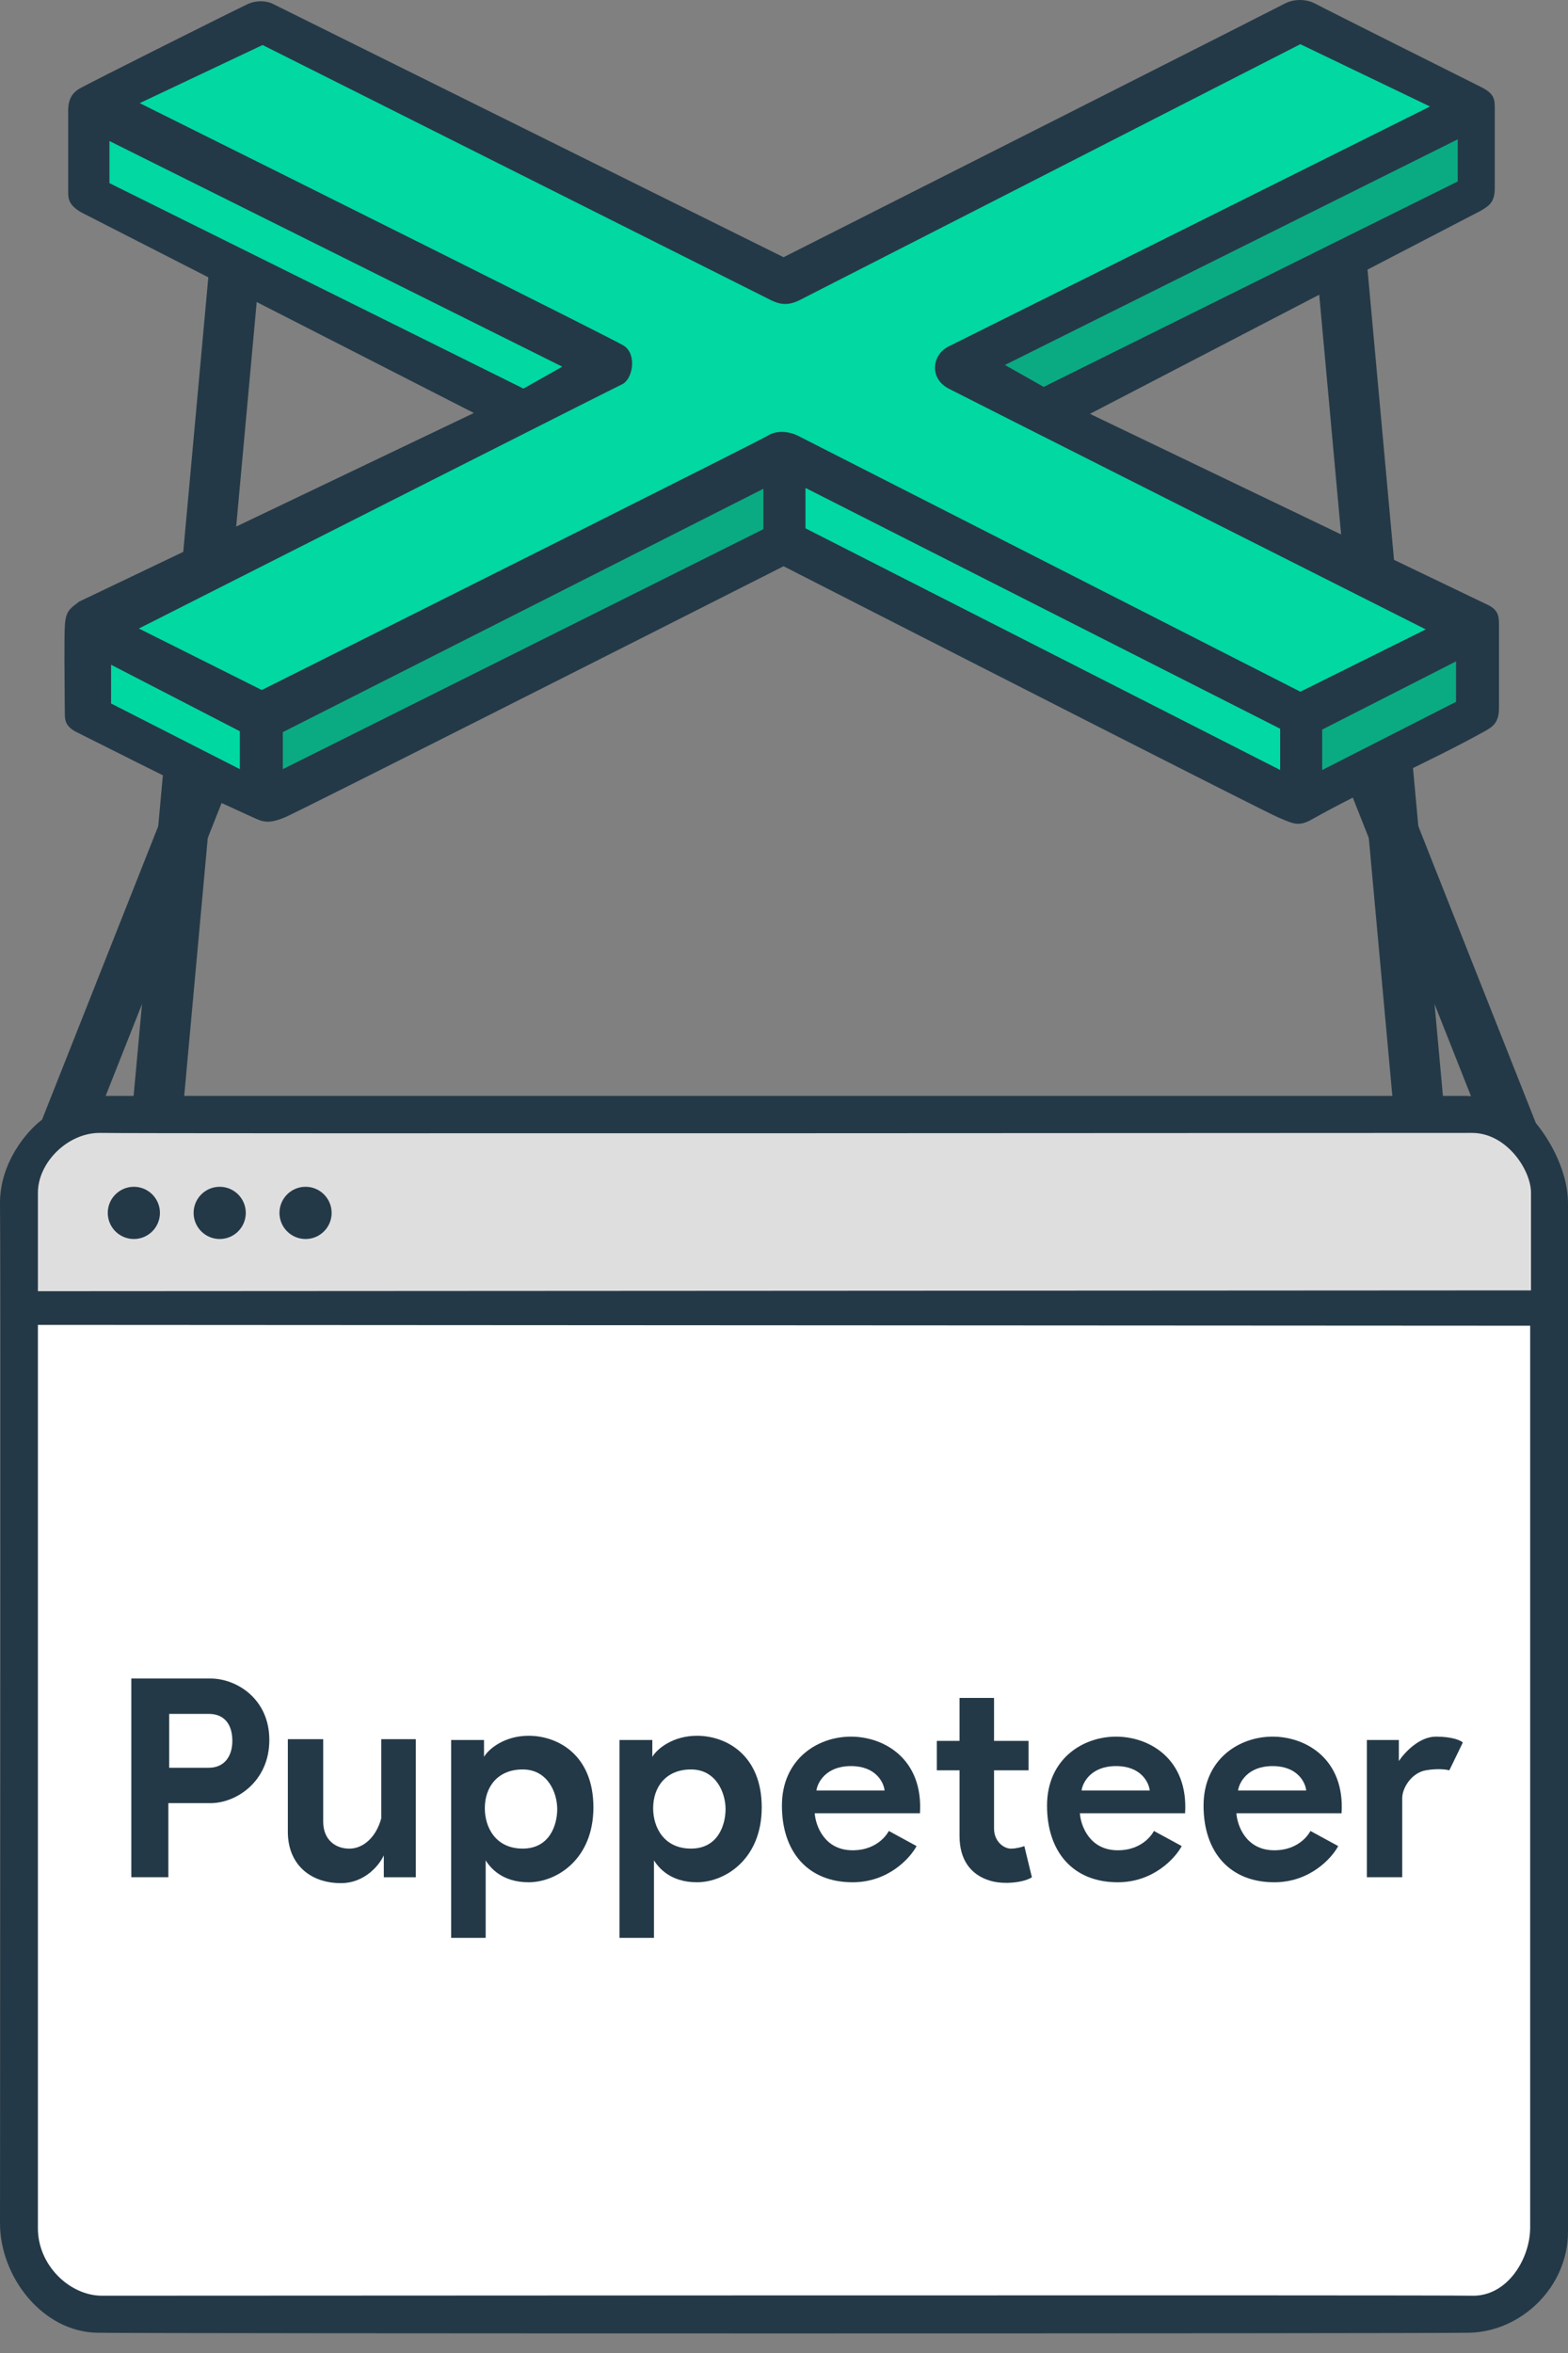 <svg width="40" height="60" viewBox="0 0 40 60" fill="none" xmlns="http://www.w3.org/2000/svg">
<rect x="0" y="0" width="40" height="60" fill="#808080" stroke="none"/>
<path d="M1.654 15.963C1.672 15.606 1.774 15.529 1.943 15.4C1.967 15.381 1.992 15.362 2.019 15.341L12.088 10.531L2.083 5.421C1.782 5.25 1.739 5.099 1.739 4.906V2.823C1.739 2.587 1.804 2.394 2.019 2.265C2.233 2.136 6.141 0.182 6.334 0.097C6.527 0.011 6.785 0.011 6.957 0.097C7.094 0.165 15.703 4.434 19.989 6.559C24.169 4.448 32.575 0.2 32.764 0.097C33.001 -0.032 33.323 -0.032 33.559 0.097C33.795 0.225 37.445 2.05 37.788 2.222C38.132 2.394 38.132 2.544 38.132 2.78V4.799C38.132 5.159 37.985 5.248 37.775 5.374C37.775 5.374 29.56 9.641 27.805 10.553L37.96 15.427C38.218 15.555 38.239 15.706 38.239 15.92V18.067C38.239 18.433 38.068 18.54 37.874 18.647C36.424 19.453 34.897 20.088 33.452 20.902C33.147 21.073 32.994 21.008 32.708 20.886C32.672 20.87 32.634 20.854 32.593 20.837C32.301 20.717 24.069 16.522 19.989 14.439C15.903 16.507 7.64 20.683 7.279 20.837C6.846 21.023 6.691 20.951 6.47 20.85C6.465 20.848 6.459 20.845 6.454 20.843C6.45 20.841 6.446 20.839 6.441 20.837C4.349 19.886 4.684 20.034 1.954 18.669C1.654 18.518 1.654 18.347 1.654 18.175C1.654 18.14 1.653 18.047 1.651 17.917C1.647 17.397 1.636 16.289 1.654 15.963Z" fill="#243947"/>
<path d="M1.052 28.567C0.695 28.839 -0.017 29.649 0 30.714C0.018 31.815 0.006 47.96 0.002 54.261V54.261L0.002 54.262C0.001 55.574 0 56.46 0 56.693C0 58.046 1.074 59.463 2.491 59.484C3.908 59.506 36.135 59.506 37.467 59.484C38.798 59.463 40 58.325 40 56.908V30.692C40 29.747 39.399 28.867 39.098 28.545C39.098 28.545 38.427 27.944 37.31 27.944C36.193 27.944 2.749 27.944 2.749 27.944C1.882 27.944 1.052 28.567 1.052 28.567Z" fill="#243947"/>
<path fill-rule="evenodd" clip-rule="evenodd" d="M6.027 6.338C6.38 6.371 6.641 6.683 6.609 7.037L4.68 28.156C4.648 28.509 4.335 28.77 3.982 28.737C3.628 28.705 3.368 28.392 3.4 28.039L5.328 6.92C5.361 6.566 5.673 6.306 6.027 6.338Z" fill="#243947"/>
<path fill-rule="evenodd" clip-rule="evenodd" d="M5.562 18.96C5.892 19.091 6.054 19.465 5.923 19.795L2.25 29.069C2.12 29.399 1.746 29.56 1.416 29.43C1.086 29.299 0.924 28.925 1.055 28.595L4.728 19.321C4.859 18.991 5.232 18.83 5.562 18.96Z" fill="#243947"/>
<path fill-rule="evenodd" clip-rule="evenodd" d="M34.191 6.338C33.838 6.371 33.577 6.683 33.61 7.037L35.538 28.156C35.57 28.509 35.883 28.77 36.236 28.737C36.59 28.705 36.85 28.392 36.818 28.039L34.89 6.92C34.858 6.566 34.545 6.306 34.191 6.338Z" fill="#243947"/>
<path fill-rule="evenodd" clip-rule="evenodd" d="M34.656 18.96C34.325 19.091 34.164 19.465 34.295 19.795L37.968 29.069C38.098 29.399 38.472 29.56 38.802 29.43C39.132 29.299 39.293 28.925 39.163 28.595L35.49 19.321C35.359 18.991 34.986 18.83 34.656 18.96Z" fill="#243947"/>
<path d="M6.699 1.148L3.564 2.63C7.565 4.619 15.635 8.641 15.91 8.813C16.254 9.028 16.146 9.672 15.867 9.801C15.644 9.904 7.558 13.995 3.543 16.027L6.678 17.595C10.9 15.483 19.393 11.231 19.581 11.111C19.818 10.96 20.14 11.003 20.354 11.111C20.526 11.196 28.971 15.498 33.172 17.638L36.371 16.049C32.478 14.088 24.593 10.114 24.198 9.908C23.704 9.65 23.768 9.049 24.198 8.835C24.541 8.663 32.528 4.684 36.479 2.716L33.172 1.127C29.014 3.252 20.638 7.534 20.397 7.654C20.097 7.804 19.882 7.761 19.667 7.654C19.496 7.568 10.95 3.281 6.699 1.148Z" fill="#01D8A2"/>
<path d="M2.792 4.67V3.596L14.343 9.35L13.353 9.909L2.792 4.67Z" fill="#01D8A2"/>
<path d="M37.187 4.627V3.553L25.636 9.307L26.625 9.866L37.187 4.627Z" fill="#0AAB82"/>
<path d="M2.834 17.939V16.951L6.119 18.647V19.613L2.834 17.939Z" fill="#00D8A2"/>
<path d="M7.215 19.613V18.669L19.474 12.464V13.494L7.215 19.613Z" fill="#0AAB82"/>
<path d="M20.548 13.472V12.442L32.657 18.582V19.634L20.548 13.472Z" fill="#02D8A4"/>
<path d="M33.73 19.635V18.604L37.144 16.865V17.896L33.73 19.635Z" fill="#0AAB82"/>
<path d="M0.967 56.822L0.967 33.784L39.035 33.805V56.8C39.035 57.595 38.455 58.561 37.553 58.539C36.651 58.518 3.415 58.539 2.599 58.539C1.783 58.539 0.967 57.767 0.967 56.822Z" fill="white"/>
<path fill-rule="evenodd" clip-rule="evenodd" d="M33.43 46.688L34.138 47.074C33.974 47.382 33.417 47.997 32.507 47.997C31.369 47.997 30.703 47.224 30.703 46.043C30.703 44.862 31.605 44.283 32.464 44.283C33.322 44.283 34.31 44.862 34.224 46.237H31.541C31.562 46.551 31.785 47.181 32.507 47.181C33.194 47.181 33.43 46.688 33.43 46.688ZM31.583 45.657H33.322C33.301 45.449 33.099 45.034 32.464 45.034C31.828 45.034 31.612 45.449 31.583 45.657Z" fill="#243947"/>
<path d="M35.771 47.868H34.869V44.369H35.685V44.906C35.821 44.698 36.2 44.283 36.63 44.283C37.059 44.283 37.267 44.383 37.317 44.433L36.973 45.142C36.895 45.12 36.664 45.09 36.372 45.142C36.007 45.206 35.771 45.593 35.771 45.85V47.868Z" fill="#243947"/>
<path fill-rule="evenodd" clip-rule="evenodd" d="M29.437 46.688L30.146 47.074C29.981 47.382 29.424 47.997 28.514 47.997C27.376 47.997 26.71 47.224 26.71 46.043C26.71 44.862 27.612 44.283 28.471 44.283C29.33 44.283 30.317 44.862 30.232 46.237H27.548C27.569 46.551 27.793 47.181 28.514 47.181C29.201 47.181 29.437 46.688 29.437 46.688ZM27.591 45.657H29.33C29.308 45.449 29.107 45.034 28.471 45.034C27.835 45.034 27.619 45.449 27.591 45.657Z" fill="#243947"/>
<path d="M23.898 45.142V44.391H24.478V43.296H25.358V44.391H26.238V45.142H25.358V46.623C25.358 46.967 25.616 47.139 25.787 47.139C25.925 47.139 26.074 47.096 26.131 47.074L26.324 47.869C26.131 47.998 25.621 48.068 25.251 47.955C24.757 47.804 24.478 47.418 24.478 46.817V45.142H23.898Z" fill="#243947"/>
<path fill-rule="evenodd" clip-rule="evenodd" d="M22.674 46.688L23.382 47.074C23.218 47.382 22.661 47.997 21.75 47.997C20.612 47.997 19.947 47.224 19.947 46.043C19.947 44.862 20.849 44.283 21.707 44.283C22.566 44.283 23.554 44.862 23.468 46.237H20.784C20.806 46.551 21.029 47.181 21.75 47.181C22.437 47.181 22.674 46.688 22.674 46.688ZM20.827 45.657H22.566C22.545 45.449 22.343 45.034 21.707 45.034C21.072 45.034 20.856 45.449 20.827 45.657Z" fill="#243947"/>
<path fill-rule="evenodd" clip-rule="evenodd" d="M15.803 49.414H16.683V47.439C16.791 47.611 17.091 47.997 17.779 47.997C18.487 47.997 19.432 47.417 19.432 46.086C19.432 44.755 18.53 44.261 17.779 44.261C17.177 44.261 16.769 44.583 16.641 44.798V44.369H15.803V49.414ZM16.662 46.108C16.662 46.602 16.941 47.138 17.628 47.138C18.315 47.138 18.509 46.537 18.509 46.129C18.509 45.721 18.272 45.12 17.628 45.12C16.984 45.12 16.662 45.571 16.662 46.108Z" fill="#243947"/>
<path fill-rule="evenodd" clip-rule="evenodd" d="M11.509 49.414H12.39V47.439C12.497 47.611 12.797 47.997 13.485 47.997C14.193 47.997 15.138 47.417 15.138 46.086C15.138 44.755 14.236 44.261 13.485 44.261C12.883 44.261 12.476 44.583 12.347 44.798V44.369H11.509V49.414ZM12.368 46.108C12.368 46.602 12.647 47.138 13.334 47.138C14.021 47.138 14.215 46.537 14.215 46.129C14.215 45.721 13.978 45.12 13.334 45.12C12.69 45.12 12.368 45.571 12.368 46.108Z" fill="#243947"/>
<path d="M8.245 44.348H7.343V46.71C7.343 47.547 7.923 48.019 8.696 48.019C9.314 48.019 9.684 47.547 9.791 47.311V47.869H10.607V44.348H9.726V46.366C9.598 46.838 9.276 47.139 8.911 47.139C8.546 47.139 8.245 46.903 8.245 46.452V44.348Z" fill="#243947"/>
<path fill-rule="evenodd" clip-rule="evenodd" d="M3.35 47.868V42.801H5.368C6.034 42.801 6.871 43.317 6.871 44.369C6.871 45.421 6.034 45.979 5.368 45.979H4.295V47.868H3.35ZM4.316 45.077V43.703H5.325C5.733 43.703 5.927 43.982 5.927 44.39C5.927 44.798 5.712 45.077 5.325 45.077H4.316Z" fill="#243947"/>
<path d="M0.967 30.413L0.967 32.925L39.056 32.904V30.413C39.056 29.834 38.434 28.889 37.553 28.889C36.673 28.889 3.415 28.91 2.578 28.889C1.74 28.867 0.967 29.64 0.967 30.413Z" fill="#DFDEDF"/>
<path d="M4.08 30.928C4.08 31.296 3.782 31.594 3.415 31.594C3.047 31.594 2.749 31.296 2.749 30.928C2.749 30.561 3.047 30.262 3.415 30.262C3.782 30.262 4.08 30.561 4.08 30.928Z" fill="#243947"/>
<path d="M8.46 30.928C8.46 31.296 8.162 31.594 7.795 31.594C7.427 31.594 7.129 31.296 7.129 30.928C7.129 30.561 7.427 30.262 7.795 30.262C8.162 30.262 8.46 30.561 8.46 30.928Z" fill="#243947"/>
<path d="M6.27 30.928C6.27 31.296 5.972 31.594 5.605 31.594C5.237 31.594 4.939 31.296 4.939 30.928C4.939 30.561 5.237 30.262 5.605 30.262C5.972 30.262 6.27 30.561 6.27 30.928Z" fill="#243947"/>
</svg>
